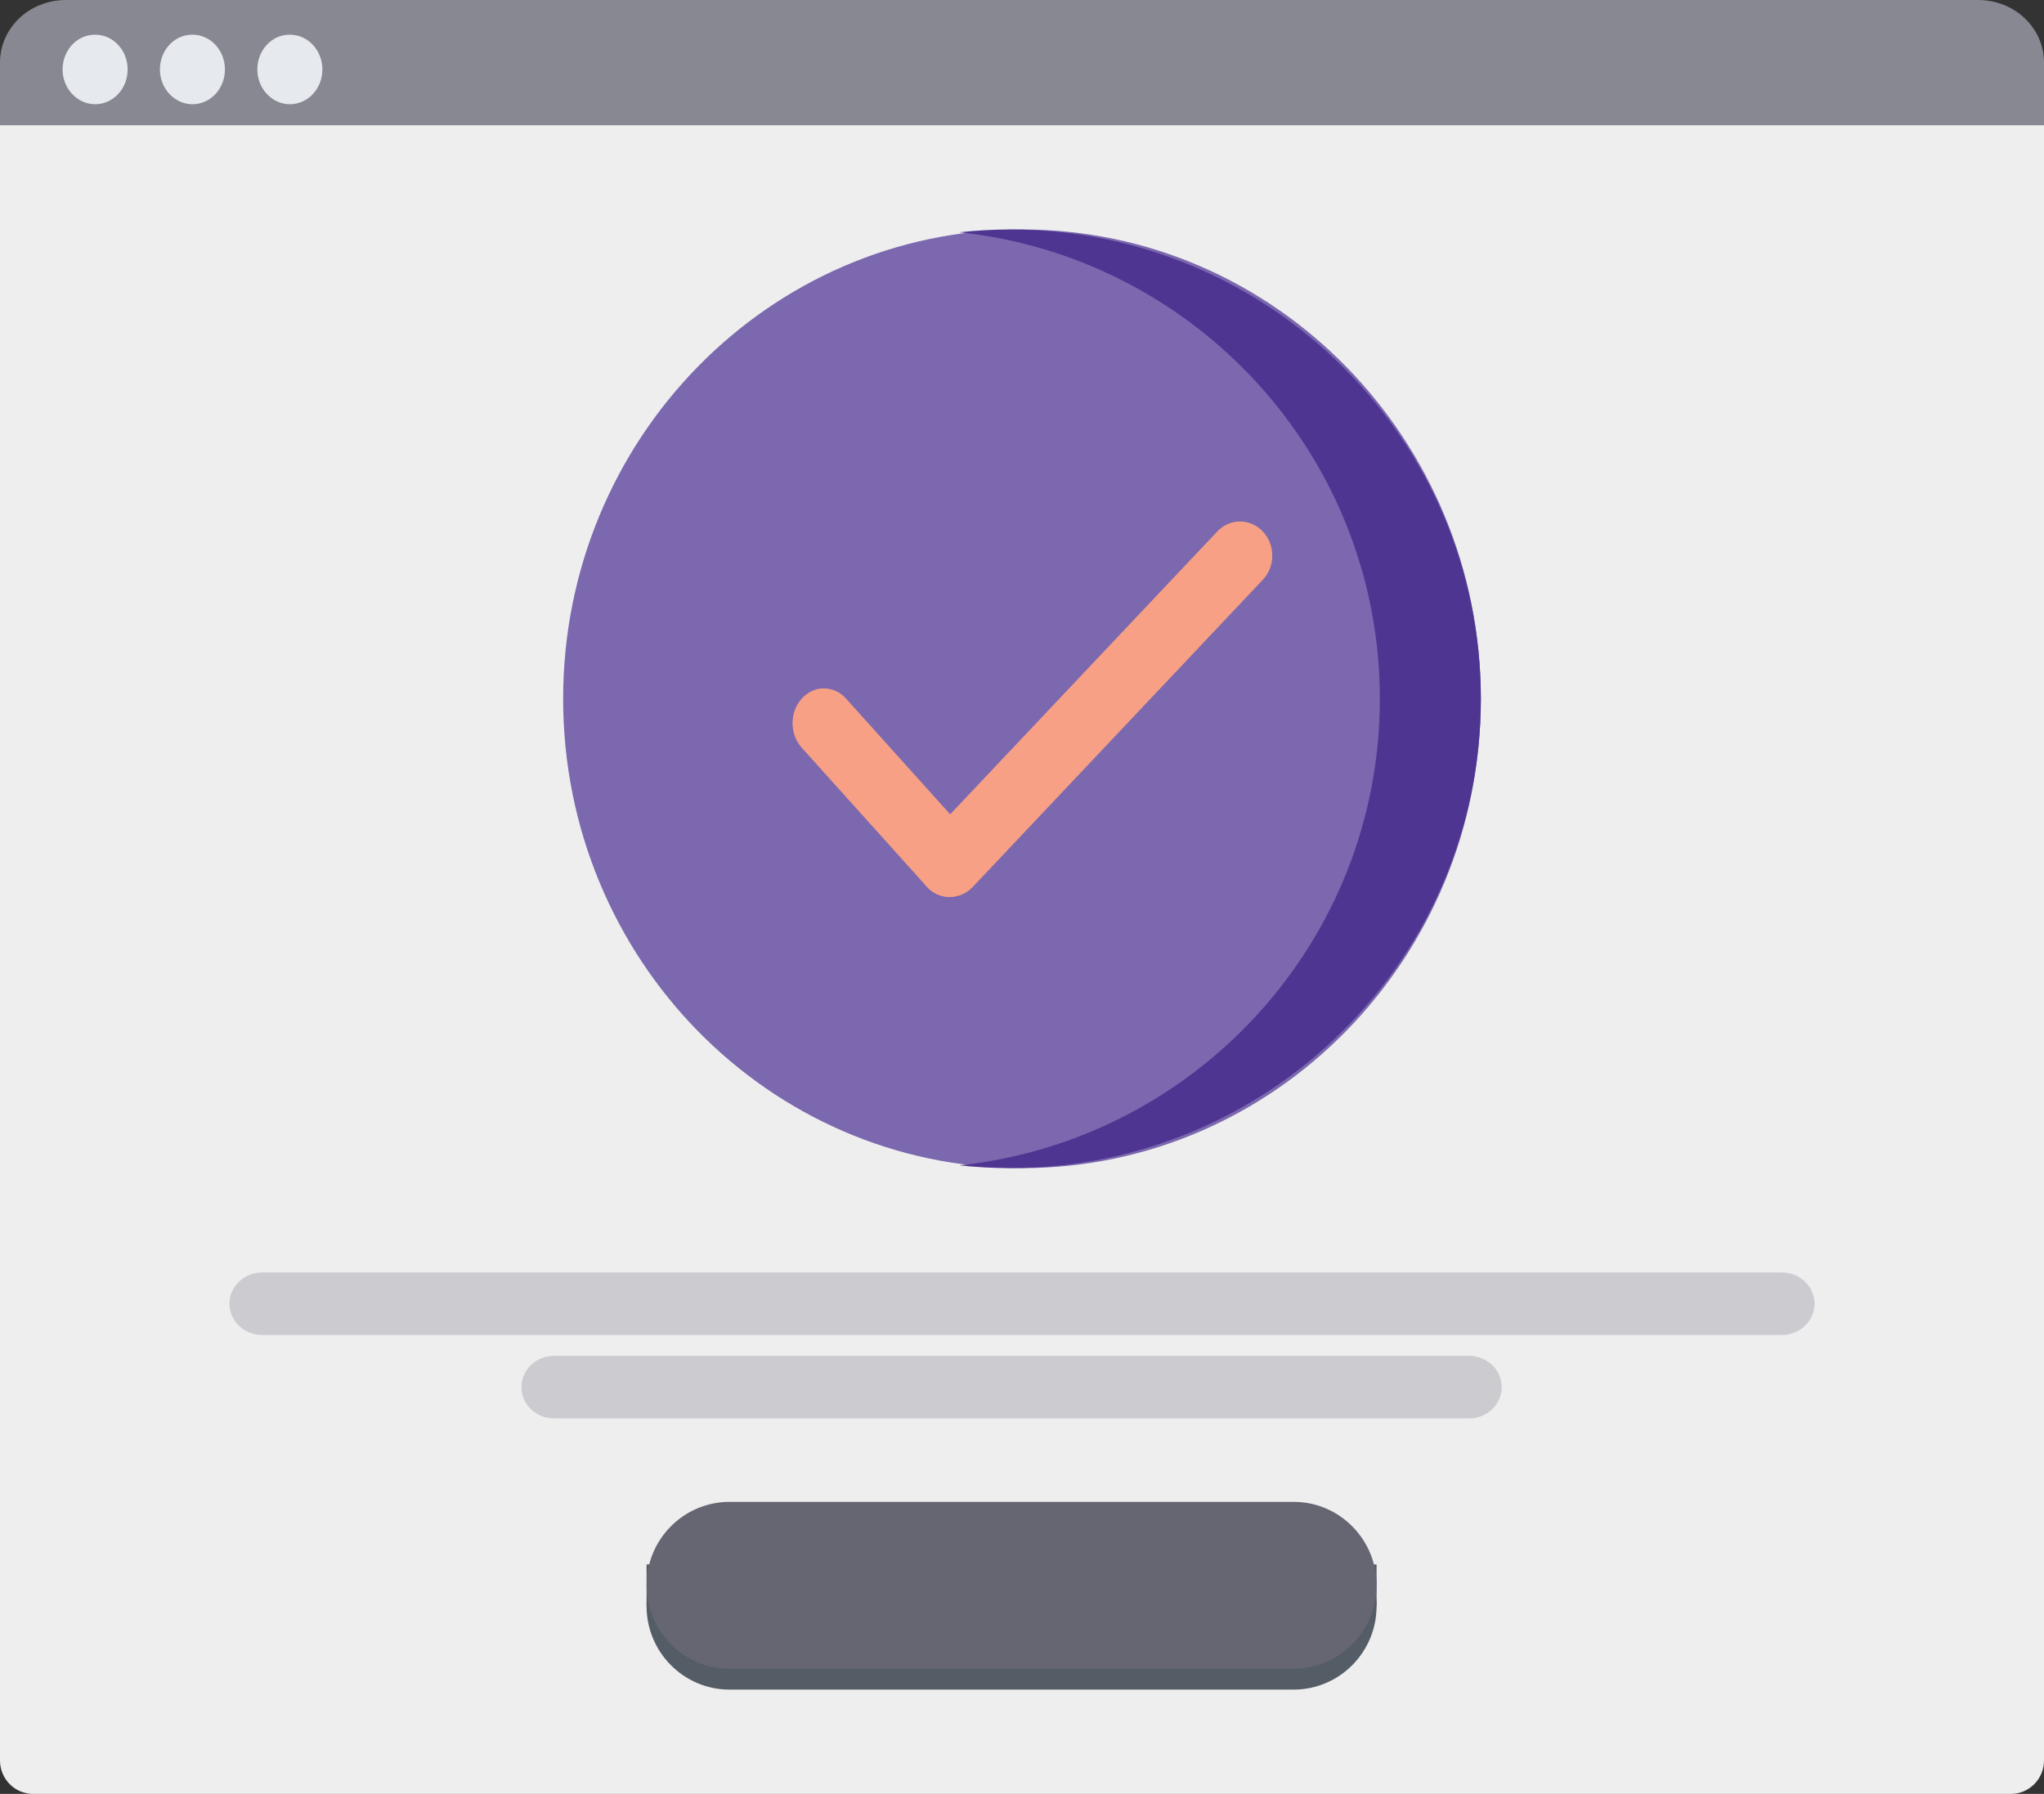 <svg width="98" height="86" viewBox="0 0 98 86" fill="none" xmlns="http://www.w3.org/2000/svg">
<rect x="0" y="0" width="98" height="86" fill="#333333" stroke="none"/>
<path d="M0 84.4C0 85.28 0.711 86 1.581 86H96.419C97.289 86 98 85.28 98 84.4V6H0V84.4Z" fill="#EEEEEF"/>
<path d="M98 3V6H0V3C0 1.337 1.407 0 3.161 0H94.839C96.593 0 98 1.337 98 3Z" fill="#888892"/>
<path d="M4.565 1.663H4.549C3.691 1.663 3.001 2.408 3.001 3.33C3.001 4.25 3.706 4.997 4.565 4.997C5.425 4.997 6.12 4.25 6.12 3.33C6.12 2.408 5.425 1.663 4.565 1.663Z" fill="#E6E9ED"/>
<path d="M9.23 1.663H9.214C8.354 1.663 7.667 2.408 7.667 3.33C7.667 4.25 8.37 4.997 9.23 4.997C10.09 4.997 10.785 4.25 10.785 3.33C10.785 2.408 10.09 1.663 9.23 1.663Z" fill="#E6E9ED"/>
<path d="M13.901 1.663H13.886C13.027 1.663 12.338 2.408 12.338 3.33C12.338 4.25 13.043 4.997 13.901 4.997C14.761 4.997 15.457 4.25 15.457 3.33C15.457 2.408 14.761 1.663 13.901 1.663Z" fill="#E6E9ED"/>
<path d="M49 11C61.147 11 71 21.078 71 33.5C71 45.939 61.147 56 49 56C36.853 56 27 45.939 27 33.5C27 21.08 36.853 11 49 11Z" fill="#7B68AE"/>
<path d="M48.422 11C47.603 11 46.797 11.05 46 11.135C57.328 12.34 66.157 21.895 66.157 33.5C66.157 45.123 57.328 54.663 46 55.868C46.797 55.953 47.603 56 48.422 56C60.888 56 71 45.939 71 33.5C71 21.08 60.888 11 48.422 11Z" fill="#4F3592"/>
<path d="M62.025 73H34.975C32.782 73 31 74.794 31 77C31 79.206 32.782 81 34.975 81H62.025C64.218 81 66 79.206 66 77C66 74.794 64.218 73 62.025 73Z" fill="#545C66"/>
<path d="M85.417 64H12.583C11.707 64 11 63.33 11 62.5C11 61.67 11.707 61 12.583 61H85.417C86.293 61 87 61.67 87 62.5C87 63.33 86.293 64 85.417 64Z" fill="#CCCCD0"/>
<path d="M70.434 68H26.566C25.7 68 25 67.329 25 66.5C25 65.671 25.7 65 26.566 65H70.434C71.3 65 72 65.671 72 66.5C72 67.329 71.3 68 70.434 68Z" fill="#CCCCD0"/>
<path d="M45.499 43C45.115 43 44.731 42.837 44.438 42.511L38.44 35.847C37.853 35.195 37.853 34.141 38.44 33.489C39.027 32.837 39.975 32.837 40.562 33.489L46.56 40.154C47.147 40.806 47.147 41.859 46.56 42.511C46.267 42.837 45.883 43 45.499 43Z" fill="#F7A085"/>
<path d="M45.546 43C45.15 43 44.755 42.84 44.453 42.52C43.849 41.881 43.849 40.846 44.453 40.206L58.361 25.48C58.966 24.84 59.943 24.84 60.547 25.48C61.151 26.12 61.151 27.154 60.547 27.794L46.639 42.52C46.337 42.84 45.942 43 45.546 43Z" fill="#F7A085"/>
<path d="M31 75H66V77H31L31 75Z" fill="#545C66"/>
<path d="M62.025 72H34.975C32.782 72 31 73.794 31 76C31 78.206 32.782 80 34.975 80H62.025C64.218 80 66 78.206 66 76C66 73.794 64.218 72 62.025 72Z" fill="#666673"/>
</svg>
